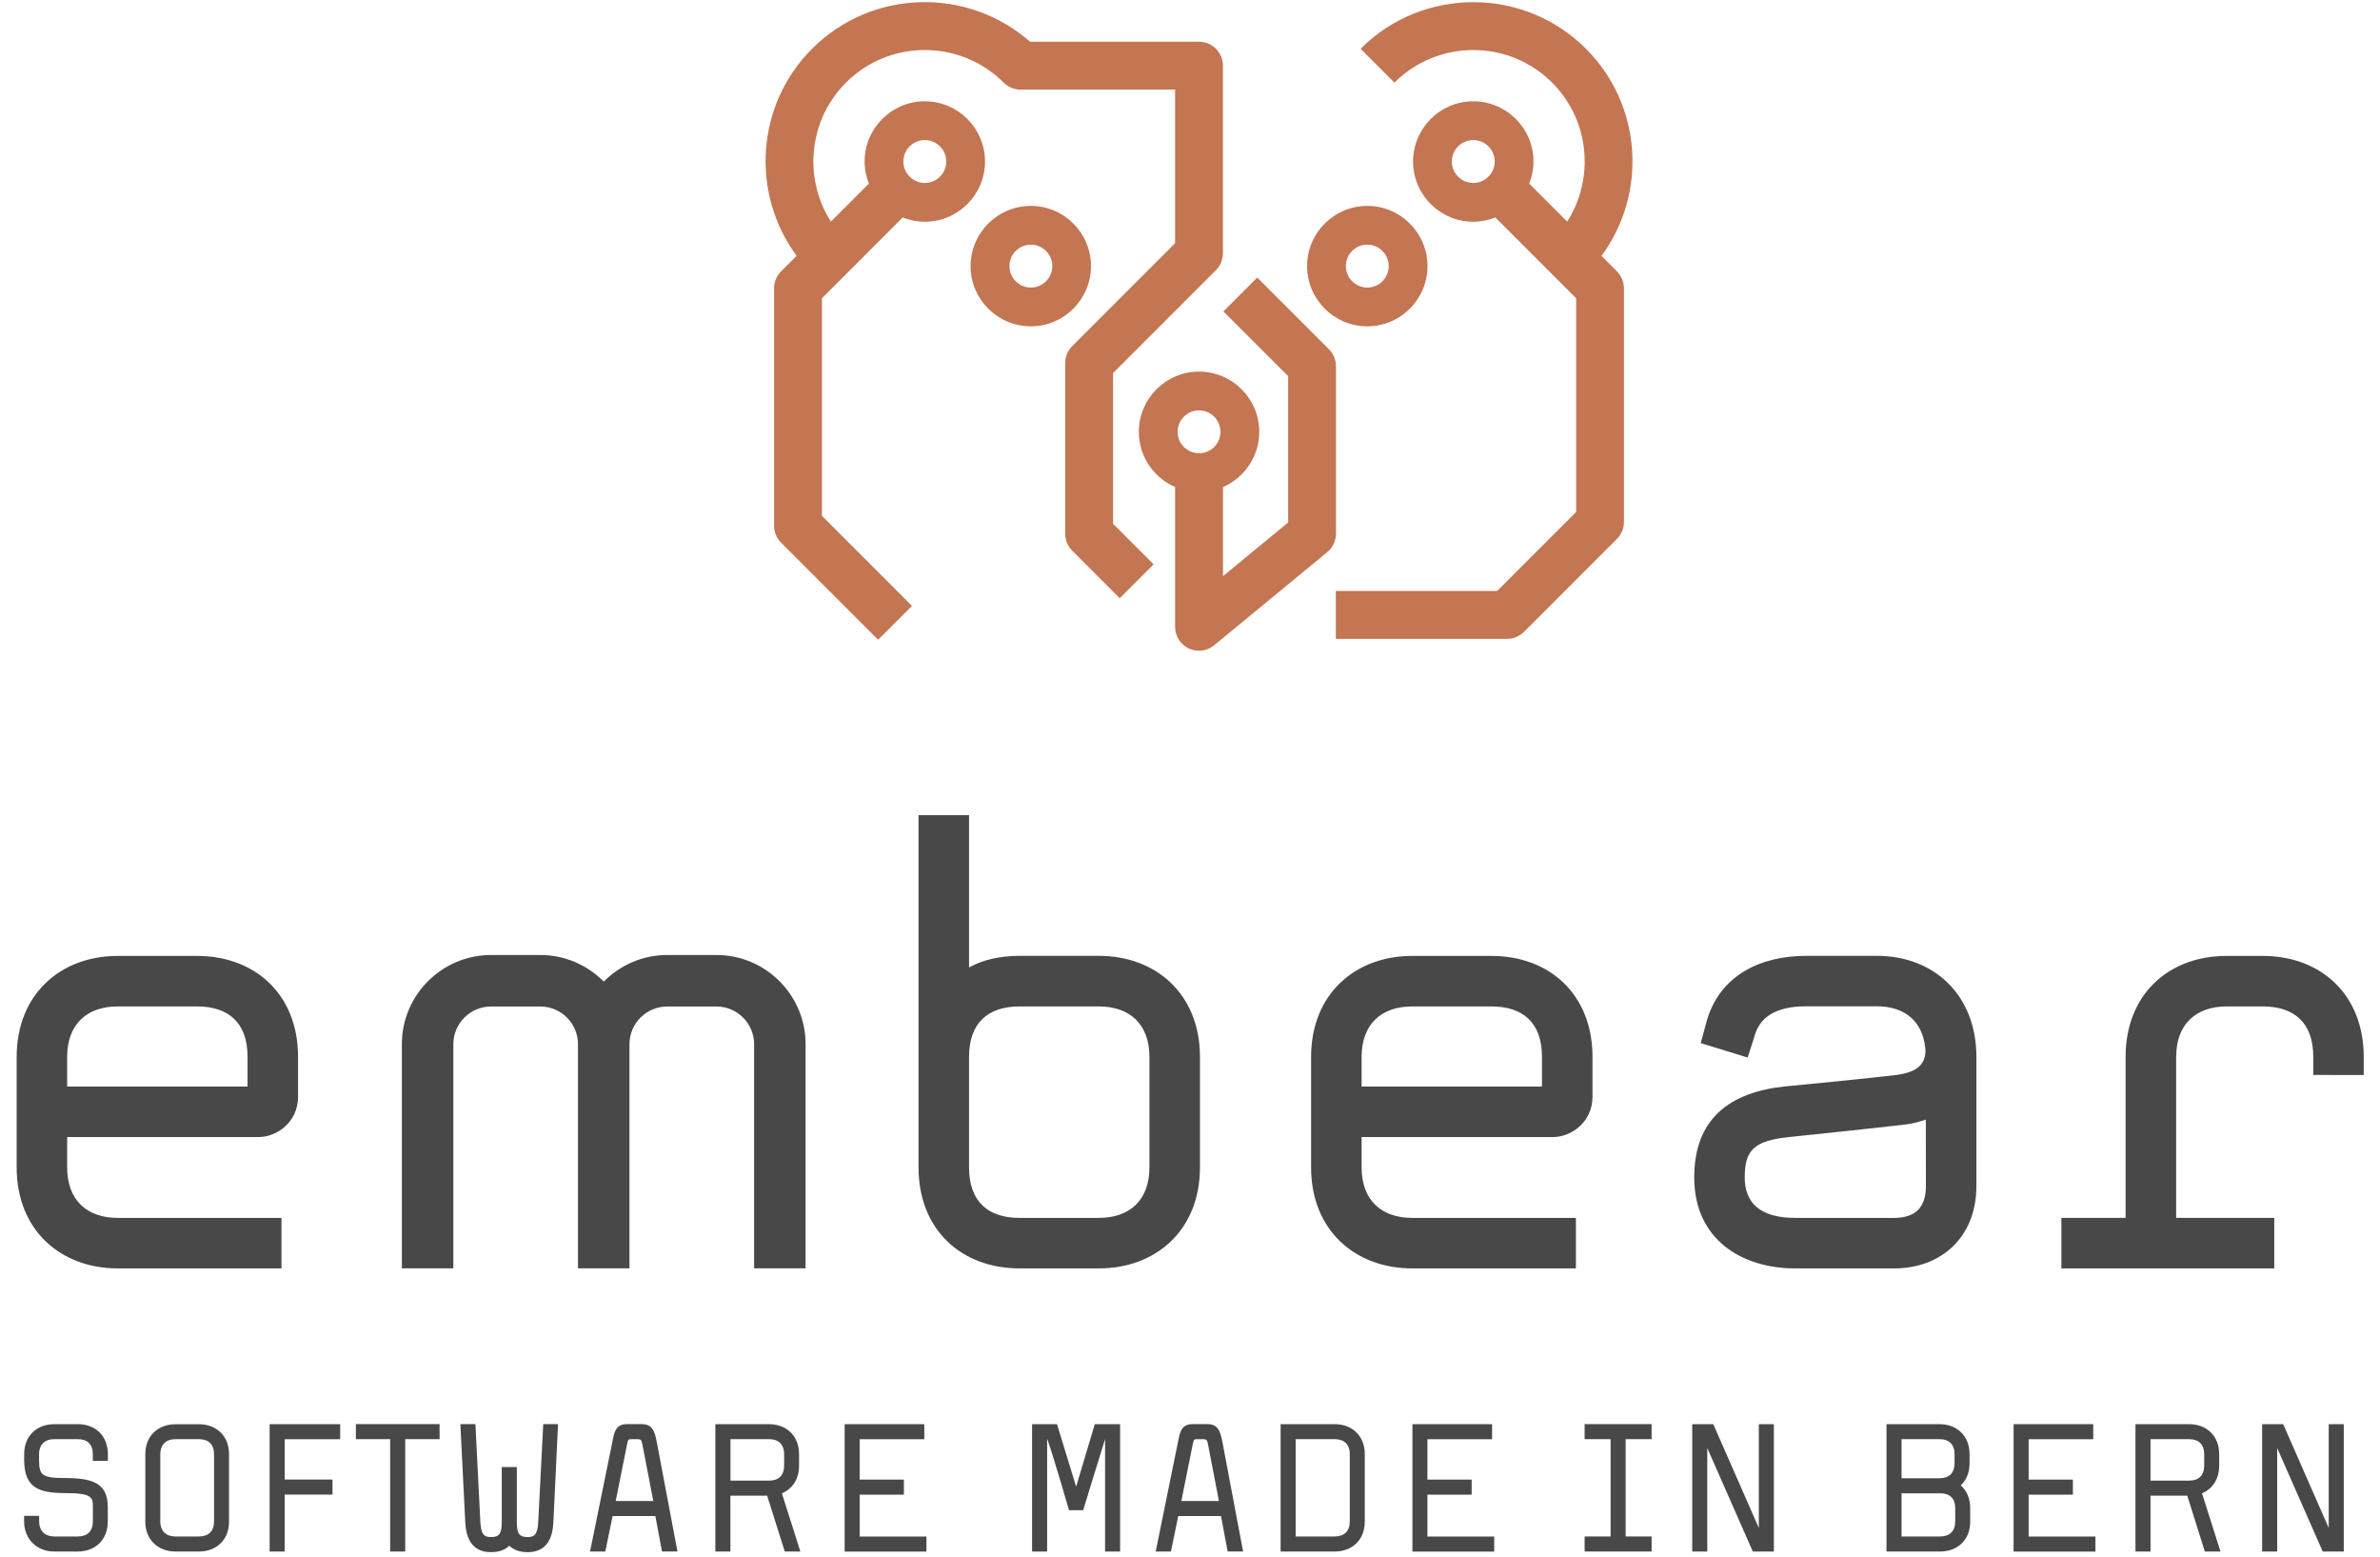 <?xml version="1.0" encoding="utf-8"?>
<!-- Generator: Adobe Illustrator 25.0.1, SVG Export Plug-In . SVG Version: 6.00 Build 0)  -->
<svg version="1.1" id="Ebene_1" xmlns="http://www.w3.org/2000/svg" xmlns:xlink="http://www.w3.org/1999/xlink" x="0px" y="0px"
	 viewBox="0 0 368.5 240.94" style="enable-background:new 0 0 368.5 240.94;" xml:space="preserve">
<style type="text/css">
	.st0{fill:#474847;}
	.st1{fill:#C47552;}
</style>
<path class="st0" d="M40.01,176H10.4v4.69c0,5.14,3.13,7.82,7.82,7.82h25.36v7.82H18.22c-8.71,0-15.64-5.81-15.64-15.64V163.6
	c0-9.83,6.93-15.64,15.64-15.64h12.29c8.94,0,15.64,5.92,15.64,15.64v6.14C46.15,173.65,42.91,176,40.01,176z M38.33,163.6
	c0-5.25-2.9-7.82-7.82-7.82H18.22c-4.69,0-7.82,2.68-7.82,7.82v4.58h27.93V163.6z M170.15,196.33h-12.29
	c-8.94,0-15.64-5.92-15.64-15.64V163.6v-37.43h7.82v23.57c2.23-1.23,4.92-1.79,7.82-1.79h12.29c8.71,0,15.64,5.81,15.64,15.64v17.09
	C185.79,190.52,178.86,196.33,170.15,196.33z M177.97,163.6c0-5.14-3.13-7.82-7.82-7.82h-12.29c-4.92,0-7.82,2.57-7.82,7.82v17.09
	c0,5.25,2.9,7.82,7.82,7.82h12.29c4.69,0,7.82-2.68,7.82-7.82V163.6z M240.43,176h-29.61v4.69c0,5.14,3.13,7.82,7.82,7.82H244v7.82
	h-25.36c-8.71,0-15.64-5.81-15.64-15.64V163.6c0-9.83,6.93-15.64,15.64-15.64h12.29c8.94,0,15.64,5.92,15.64,15.64v6.14
	C246.57,173.65,243.33,176,240.43,176z M238.75,163.6c0-5.25-2.9-7.82-7.82-7.82h-12.29c-4.69,0-7.82,2.68-7.82,7.82v4.58h27.93
	V163.6z M293.27,196.33h-15.31c-8.27,0-15.64-4.47-15.64-14.08c0-9.16,5.59-13.18,13.97-14.08c0.22,0,13.74-1.34,17.43-1.79
	c2.23-0.34,4.02-1.01,4.36-3.13c0.11-0.67,0-1.12,0-1.12c-0.45-4.13-3.24-6.37-7.49-6.37h-10.95c-4.69,0-7.26,1.68-8.04,4.8
	l-1.01,3.13l-7.26-2.23l0.78-2.9c2.01-7.93,8.94-10.61,15.53-10.61h10.95c8.94,0,15.42,6.15,15.42,15.64v20
	C306,191.52,300.53,196.33,293.27,196.33z M298.18,173.31c-1.12,0.34-2.23,0.67-3.46,0.78c-3.8,0.45-17.54,1.9-17.65,1.9
	c-5.59,0.56-6.93,2.12-6.93,6.26c0,3.91,2.35,6.26,7.82,6.26h15.31c3.24,0,4.92-1.56,4.92-4.92
	C298.18,183.59,298.18,178.23,298.18,173.31z M358.17,166.39v-2.79c0-5.25-2.9-7.82-7.82-7.82h-5.59c-4.69,0-7.82,2.68-7.82,7.82
	v24.91h15.19v7.82h-32.96v-7.82h9.94V163.6c0-9.72,6.7-15.64,15.64-15.64h5.59c8.94,0,15.64,5.92,15.64,15.64v2.79H358.17z"/>
<path class="st0" d="M110.93,147.82h-7.62c-3.84,0-7.32,1.58-9.83,4.12c-2.51-2.54-5.98-4.12-9.83-4.12h-7.62
	c-7.62,0-13.81,6.2-13.81,13.81v34.69h7.97v-34.69c0-3.22,2.62-5.84,5.84-5.84h7.62c3.22,0,5.84,2.62,5.84,5.84v34.69h7.97v-34.69
	c0-3.22,2.62-5.84,5.84-5.84h7.62c3.22,0,5.84,2.62,5.84,5.84v34.69h7.97v-34.69C124.74,154.02,118.54,147.82,110.93,147.82z"/>
<g>
	<path class="st1" d="M206.85,56.69c0-0.98-0.39-1.93-1.08-2.62l-11.11-11.11l-5.24,5.24l10.03,10.02v22.65l-10.09,8.31V75.39
		c3.3-1.44,5.61-4.72,5.61-8.55c0-5.14-4.18-9.32-9.32-9.32c-5.14,0-9.32,4.18-9.32,9.32c0,3.82,2.31,7.11,5.61,8.54v21.64
		c0,1.43,0.83,2.74,2.12,3.35c0.5,0.24,1.04,0.35,1.58,0.35c0.84,0,1.68-0.29,2.36-0.85l17.5-14.41c0.85-0.7,1.35-1.75,1.35-2.86
		V56.69z M185.65,63.52c1.83,0,3.32,1.49,3.32,3.32s-1.49,3.32-3.32,3.32c-1.83,0-3.32-1.49-3.32-3.32S183.82,63.52,185.65,63.52z"
		/>
	<path class="st1" d="M168.92,41.19c0-5.14-4.18-9.32-9.32-9.32c-5.14,0-9.32,4.18-9.32,9.32c0,5.14,4.18,9.32,9.32,9.32
		C164.74,50.51,168.92,46.33,168.92,41.19z M159.61,44.51c-1.83,0-3.32-1.49-3.32-3.32s1.49-3.32,3.32-3.32s3.32,1.49,3.32,3.32
		S161.44,44.51,159.61,44.51z"/>
	<path class="st1" d="M211.7,50.51c5.14,0,9.32-4.18,9.32-9.32c0-5.14-4.18-9.32-9.32-9.32s-9.32,4.18-9.32,9.32
		C202.38,46.33,206.56,50.51,211.7,50.51z M211.7,37.87c1.83,0,3.32,1.49,3.32,3.32s-1.49,3.32-3.32,3.32s-3.32-1.49-3.32-3.32
		S209.87,37.87,211.7,37.87z"/>
	<path class="st1" d="M247.96,39.61c7.11-9.65,6.33-23.33-2.4-32.06c-9.62-9.62-25.28-9.62-34.9,0l5.24,5.24
		c6.73-6.73,17.69-6.73,24.42,0c5.83,5.83,6.6,14.83,2.33,21.51l-5.88-5.88c0.42-1.06,0.66-2.21,0.66-3.42
		c0-5.14-4.18-9.32-9.32-9.32s-9.32,4.18-9.32,9.32s4.18,9.32,9.32,9.32c1.21,0,2.36-0.24,3.42-0.66l12.51,12.51v33.07l-12.24,12.24
		h-24.97v7.41h26.5c0.98,0,1.92-0.39,2.62-1.08l14.41-14.41c0.69-0.69,1.08-1.64,1.08-2.62V44.63c0-0.98-0.39-1.93-1.08-2.62
		L247.96,39.61z M224.79,25c0-1.83,1.49-3.32,3.32-3.32s3.32,1.49,3.32,3.32s-1.49,3.32-3.32,3.32S224.79,26.83,224.79,25z"/>
	<path class="st1" d="M172.34,57.74l15.93-15.93c0.69-0.69,1.08-1.64,1.08-2.62V10.17c0-2.05-1.66-3.71-3.71-3.71h-26.16
		c-9.68-8.52-24.5-8.16-33.74,1.08c-8.73,8.73-9.51,22.41-2.4,32.06l-2.4,2.4c-0.7,0.69-1.09,1.64-1.09,2.62v36.76
		c0,0.98,0.39,1.93,1.09,2.62l15.02,15.02l5.24-5.24l-13.94-13.94V46.17l12.51-12.51c1.06,0.42,2.21,0.66,3.42,0.66
		c5.14,0,9.32-4.18,9.32-9.32s-4.18-9.32-9.32-9.32c-5.14,0-9.32,4.18-9.32,9.32c0,1.21,0.24,2.36,0.66,3.42l-5.88,5.88
		c-4.27-6.68-3.5-15.68,2.33-21.51c6.73-6.73,17.69-6.73,24.42,0c0.69,0.69,1.64,1.08,2.62,1.08h23.92v23.78l-15.93,15.93
		c-0.69,0.69-1.08,1.64-1.08,2.62v26.41c0,0.98,0.39,1.93,1.08,2.62l7.36,7.36l5.24-5.24l-6.27-6.27V57.74z M143.19,21.68
		c1.83,0,3.32,1.49,3.32,3.32s-1.49,3.32-3.32,3.32s-3.32-1.49-3.32-3.32S141.36,21.68,143.19,21.68z"/>
</g>
<g>
	<path class="st0" d="M12.04,240.15H8.38c-2.59,0-4.65-1.83-4.65-4.69v-0.83h2.33v0.83c0,1.53,0.93,2.36,2.33,2.36h3.66
		c1.46,0,2.33-0.8,2.33-2.33v-2.19c0-1.46-0.03-2.19-4.16-2.19c-4.19,0-6.48-0.76-6.48-5.19v-0.83c0-2.93,2.06-4.65,4.65-4.65h3.66
		c2.69,0,4.65,1.76,4.65,4.65v1.03h-2.33v-1.03c0-1.56-0.86-2.33-2.33-2.33H8.38c-1.4,0-2.33,0.8-2.33,2.33v0.83
		c0,2.43,0.4,2.86,4.16,2.86c4.45,0,6.48,1,6.48,4.52v2.19C16.69,238.39,14.7,240.15,12.04,240.15z"/>
	<path class="st0" d="M30.81,240.15h-3.66c-2.59,0-4.65-1.73-4.65-4.65v-10.4c0-2.93,2.06-4.65,4.65-4.65h3.66
		c2.66,0,4.65,1.76,4.65,4.65v10.4C35.47,238.39,33.47,240.15,30.81,240.15z M33.14,225.09c0-1.53-0.87-2.33-2.33-2.33h-3.66
		c-1.4,0-2.33,0.8-2.33,2.33v10.4c0,1.53,0.93,2.33,2.33,2.33h3.66c1.46,0,2.33-0.8,2.33-2.33V225.09z"/>
	<path class="st0" d="M44.08,222.76v6.25h7.4v2.33h-7.4v8.81h-2.33v-19.71h10.92v2.33H44.08z"/>
	<path class="st0" d="M62.74,222.76v17.39h-2.33v-17.39H55.1v-2.33h12.96v2.33H62.74z"/>
	<path class="st0" d="M85.68,235.66c-0.13,2.43-1.03,4.59-3.99,4.59c-1.3,0-2.23-0.4-2.83-1c-0.6,0.6-1.53,1-2.83,1
		c-2.96,0-3.86-2.16-3.99-4.59l-0.76-15.23h2.33l0.76,15.09c0.1,2.03,0.6,2.39,1.66,2.39c1.23,0,1.66-0.47,1.66-2.33v-8.51h2.33
		v8.51c0,1.86,0.43,2.33,1.66,2.33c1.06,0,1.56-0.37,1.66-2.39l0.77-15.09h2.29L85.68,235.66z"/>
	<path class="st0" d="M102.5,240.15l-1.03-5.49h-6.62l-1.13,5.49h-2.36l3.56-17.49c0.23-1.2,0.6-2.23,2.16-2.23h2.26
		c1.76,0,2.06,1.2,2.43,3.19l3.12,16.52H102.5z M99.44,223.46c-0.1-0.6-0.27-0.7-0.83-0.7h-0.76c-0.53,0-0.6,0.03-0.73,0.66
		l-1.79,8.91h5.82L99.44,223.46z"/>
	<path class="st0" d="M121.51,240.15l-2.73-8.64h-5.69v8.64h-2.33v-19.71h8.31c2.66,0,4.65,1.76,4.65,4.65v1.76
		c0,2.13-1.06,3.62-2.66,4.29l2.86,9.01H121.51z M121.41,225.09c0-1.53-0.87-2.33-2.33-2.33h-5.98v6.42h5.98
		c1.46,0,2.33-0.8,2.33-2.33V225.09z"/>
	<path class="st0" d="M130.78,240.15v-19.71h12.33v2.33h-10.01v6.25h6.85v2.33h-6.85v6.48h10.34v2.33H130.78z"/>
	<path class="st0" d="M171.1,240.15v-17.39c-0.17,0.46-3.39,11-3.39,11h-2.19c0,0-2.33-8.08-3.36-11h-0.03v17.39h-2.33v-19.71h3.86
		l2.96,9.67l2.89-9.67h3.92v19.71H171.1z"/>
	<path class="st0" d="M190.08,240.15l-1.03-5.49h-6.62l-1.13,5.49h-2.36l3.56-17.49c0.23-1.2,0.6-2.23,2.16-2.23h2.26
		c1.76,0,2.06,1.2,2.43,3.19l3.12,16.52H190.08z M187.02,223.46c-0.1-0.6-0.27-0.7-0.83-0.7h-0.76c-0.53,0-0.6,0.03-0.73,0.66
		l-1.79,8.91h5.82L187.02,223.46z"/>
	<path class="st0" d="M206.66,240.15h-8.38v-19.71h8.38c2.66,0,4.65,1.76,4.65,4.65v10.4C211.32,238.39,209.32,240.15,206.66,240.15
		z M208.99,225.09c0-1.53-0.87-2.33-2.33-2.33h-6.05v15.06h6.05c1.46,0,2.33-0.8,2.33-2.33V225.09z"/>
	<path class="st0" d="M218.69,240.15v-19.71h12.33v2.33h-10.01v6.25h6.85v2.33h-6.85v6.48h10.34v2.33H218.69z"/>
	<path class="st0" d="M245.35,240.15v-2.33h4.02v-15.06h-4.02v-2.33h10.37v2.33h-4.02v15.06h4.02v2.33H245.35z"/>
	<path class="st0" d="M271.39,240.15l-7.05-16.02v16.02h-2.33v-19.71h3.26l7.05,16.06v-16.06h2.33v19.71H271.39z"/>
	<path class="st0" d="M300.4,240.15h-8.31v-19.71h8.21c2.66,0,4.65,1.76,4.65,4.65v1.4c0,1.43-0.5,2.63-1.36,3.42
		c0.93,0.83,1.46,2.03,1.46,3.52v2.06C305.06,238.39,303.06,240.15,300.4,240.15z M302.63,225.09c0-1.53-0.87-2.33-2.33-2.33h-5.88
		v6.05h5.88c1.46,0,2.33-0.8,2.33-2.33V225.09z M302.73,233.43c0-1.53-0.87-2.29-2.33-2.29h-5.98v6.68h5.98
		c1.46,0,2.33-0.8,2.33-2.33V233.43z"/>
	<path class="st0" d="M311.77,240.15v-19.71h12.33v2.33H314.1v6.25h6.85v2.33h-6.85v6.48h10.34v2.33H311.77z"/>
	<path class="st0" d="M341.38,240.15l-2.72-8.64h-5.69v8.64h-2.33v-19.71h8.31c2.66,0,4.65,1.76,4.65,4.65v1.76
		c0,2.13-1.06,3.62-2.66,4.29l2.86,9.01H341.38z M341.28,225.09c0-1.53-0.87-2.33-2.33-2.33h-5.98v6.42h5.98
		c1.46,0,2.33-0.8,2.33-2.33V225.09z"/>
	<path class="st0" d="M359.63,240.15l-7.05-16.02v16.02h-2.33v-19.71h3.26l7.05,16.06v-16.06h2.33v19.71H359.63z"/>
</g>
</svg>
